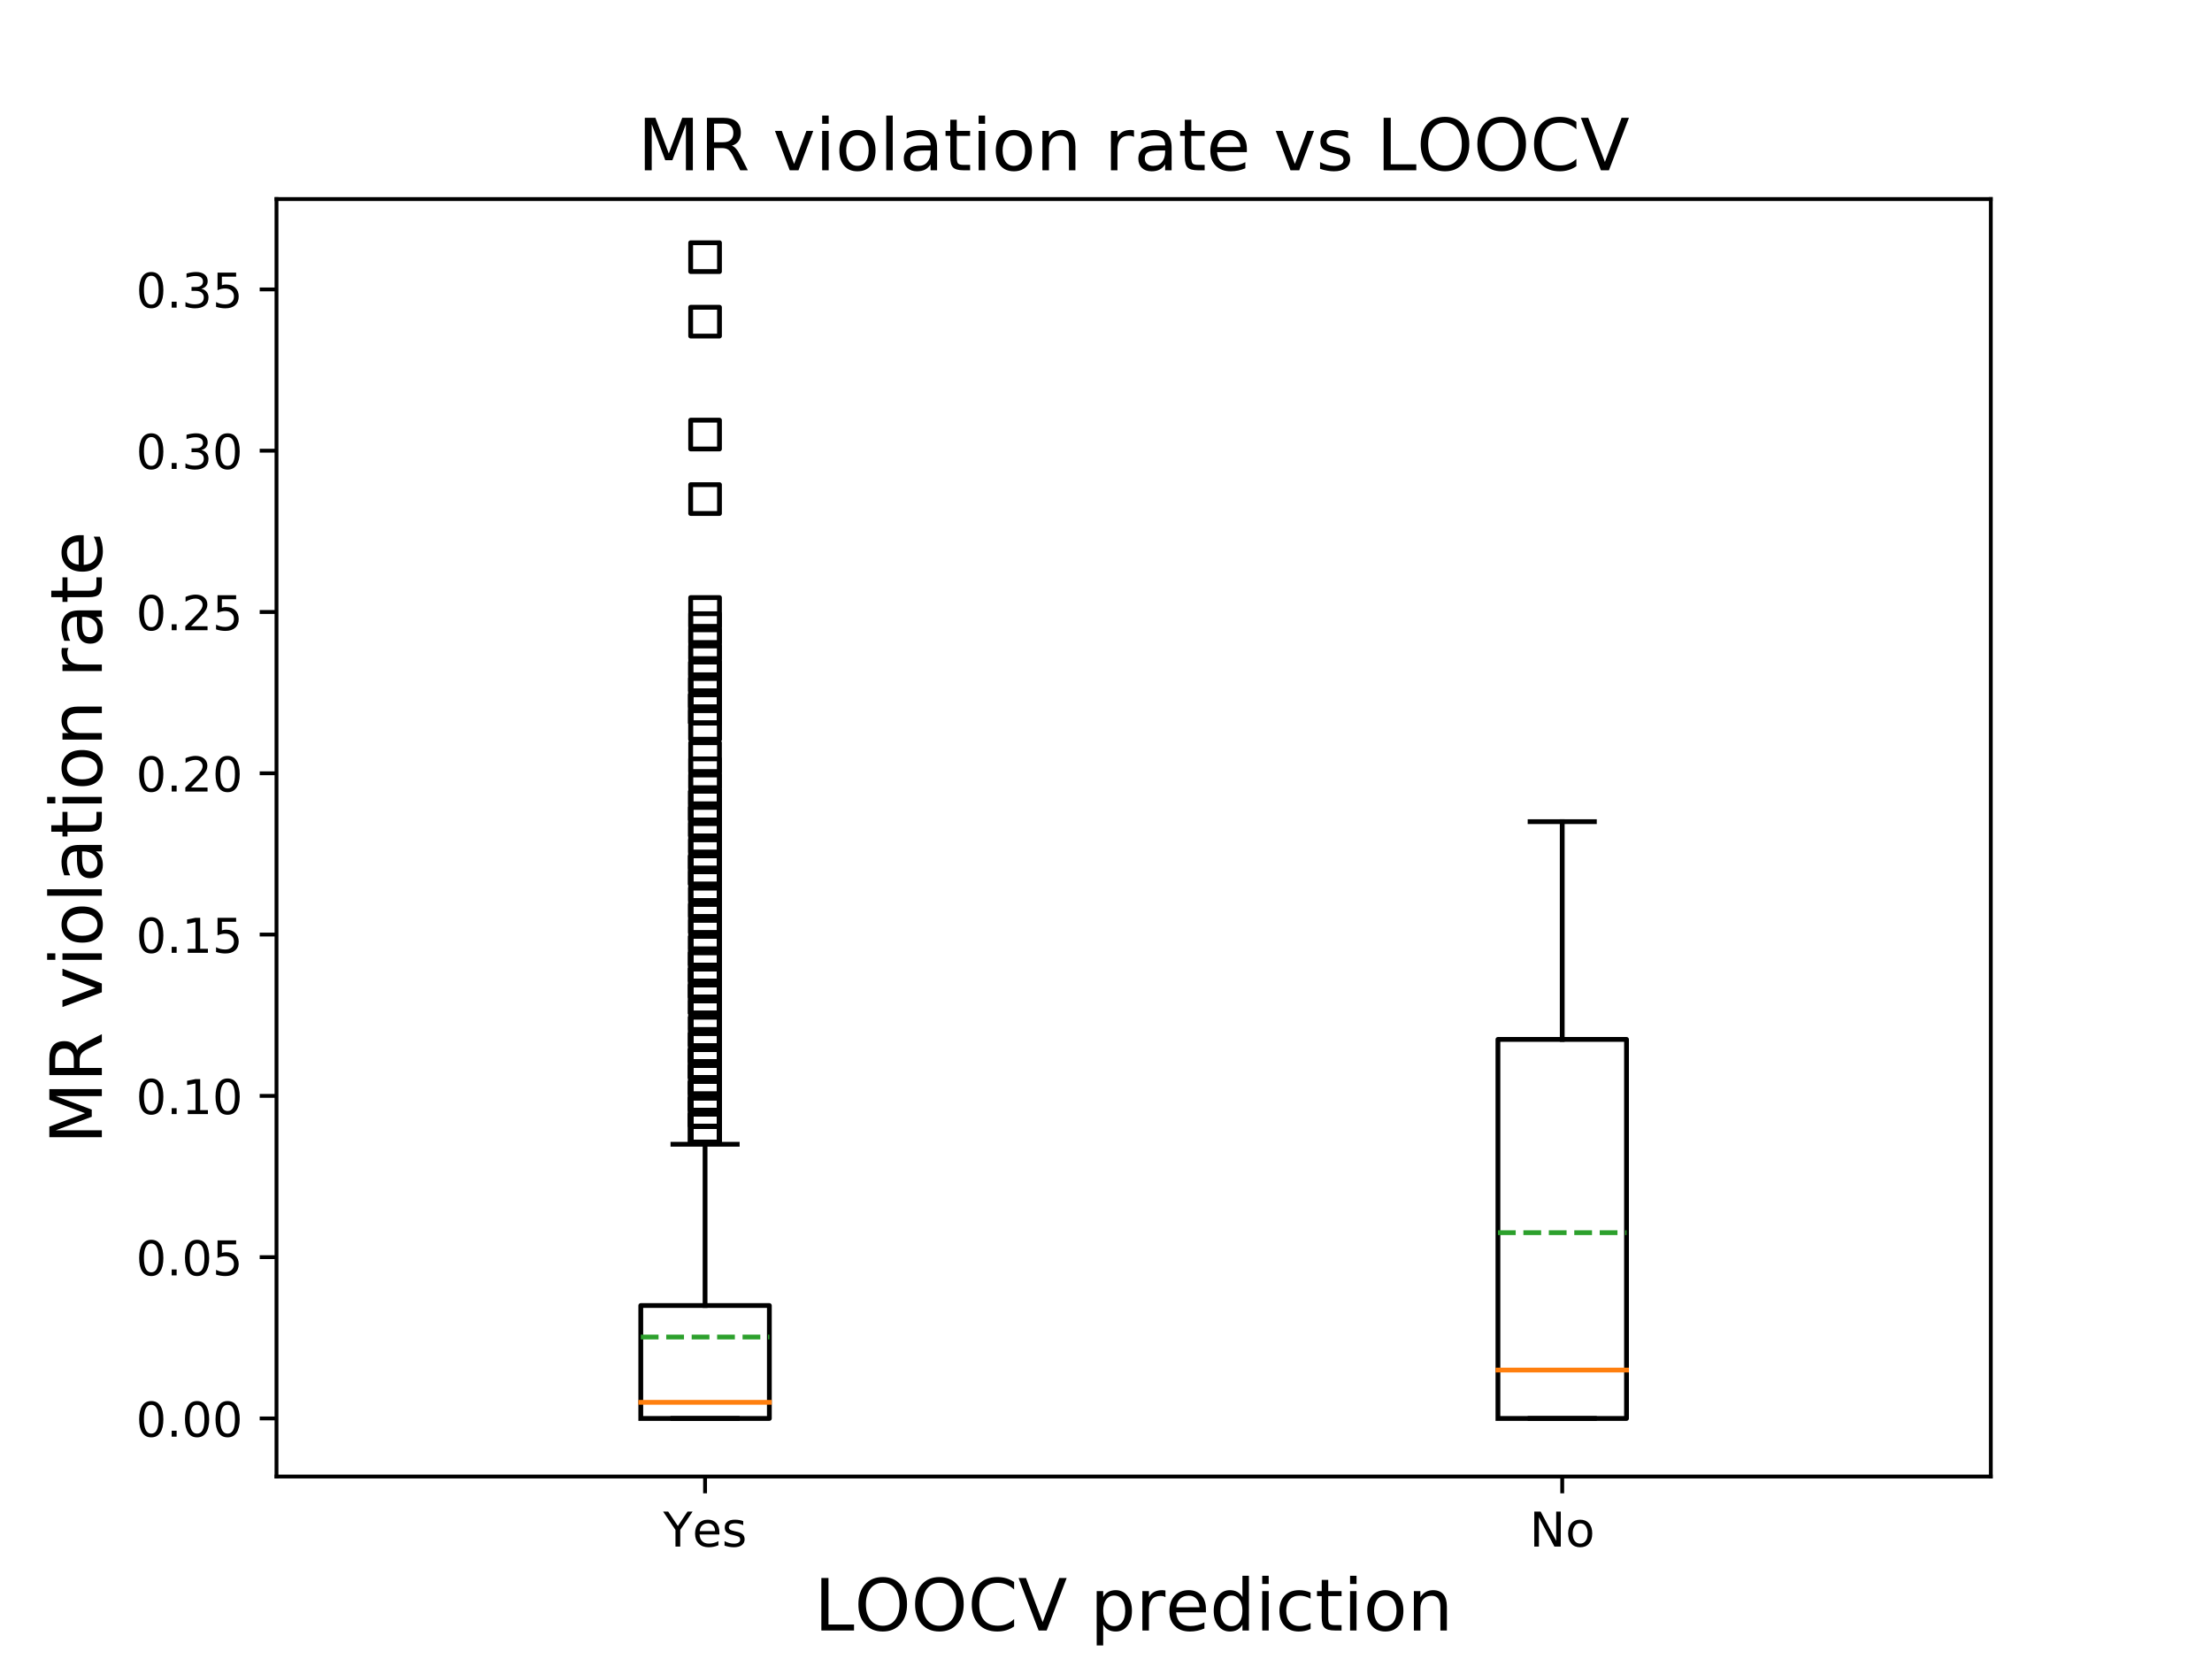 <?xml version="1.0" encoding="utf-8" standalone="no"?>
<!DOCTYPE svg PUBLIC "-//W3C//DTD SVG 1.1//EN"
  "http://www.w3.org/Graphics/SVG/1.1/DTD/svg11.dtd">
<!-- Created with matplotlib (https://matplotlib.org/) -->
<svg height="345.6pt" version="1.1" viewBox="0 0 460.8 345.6" width="460.8pt" xmlns="http://www.w3.org/2000/svg" xmlns:xlink="http://www.w3.org/1999/xlink">
 <defs>
  <style type="text/css">
*{stroke-linecap:butt;stroke-linejoin:round;}
  </style>
 </defs>
 <g id="figure_1">
  <g id="patch_1">
   <path d="M 0 345.6 
L 460.8 345.6 
L 460.8 0 
L 0 0 
z
" style="fill:#ffffff;"/>
  </g>
  <g id="axes_1">
   <g id="patch_2">
    <path d="M 57.6 307.584 
L 414.72 307.584 
L 414.72 41.472 
L 57.6 41.472 
z
" style="fill:#ffffff;"/>
   </g>
   <g id="matplotlib.axis_1">
    <g id="xtick_1">
     <g id="line2d_1">
      <defs>
       <path d="M 0 0 
L 0 3.5 
" id="mcbcce7a770" style="stroke:#000000;stroke-width:0.8;"/>
      </defs>
      <g>
       <use style="stroke:#000000;stroke-width:0.8;" x="146.88" xlink:href="#mcbcce7a770" y="307.584"/>
      </g>
     </g>
     <g id="text_1">
      <!-- Yes -->
      <defs>
       <path d="M -0.203 72.906 
L 10.406 72.906 
L 30.609 42.922 
L 50.688 72.906 
L 61.281 72.906 
L 35.5 34.719 
L 35.5 0 
L 25.594 0 
L 25.594 34.719 
z
" id="DejaVuSans-89"/>
       <path d="M 56.203 29.594 
L 56.203 25.203 
L 14.891 25.203 
Q 15.484 15.922 20.484 11.062 
Q 25.484 6.203 34.422 6.203 
Q 39.594 6.203 44.453 7.469 
Q 49.312 8.734 54.109 11.281 
L 54.109 2.781 
Q 49.266 0.734 44.188 -0.344 
Q 39.109 -1.422 33.891 -1.422 
Q 20.797 -1.422 13.156 6.188 
Q 5.516 13.812 5.516 26.812 
Q 5.516 40.234 12.766 48.109 
Q 20.016 56 32.328 56 
Q 43.359 56 49.781 48.891 
Q 56.203 41.797 56.203 29.594 
z
M 47.219 32.234 
Q 47.125 39.594 43.094 43.984 
Q 39.062 48.391 32.422 48.391 
Q 24.906 48.391 20.391 44.141 
Q 15.875 39.891 15.188 32.172 
z
" id="DejaVuSans-101"/>
       <path d="M 44.281 53.078 
L 44.281 44.578 
Q 40.484 46.531 36.375 47.5 
Q 32.281 48.484 27.875 48.484 
Q 21.188 48.484 17.844 46.438 
Q 14.5 44.391 14.5 40.281 
Q 14.5 37.156 16.891 35.375 
Q 19.281 33.594 26.516 31.984 
L 29.594 31.297 
Q 39.156 29.25 43.188 25.516 
Q 47.219 21.781 47.219 15.094 
Q 47.219 7.469 41.188 3.016 
Q 35.156 -1.422 24.609 -1.422 
Q 20.219 -1.422 15.453 -0.562 
Q 10.688 0.297 5.422 2 
L 5.422 11.281 
Q 10.406 8.688 15.234 7.391 
Q 20.062 6.109 24.812 6.109 
Q 31.156 6.109 34.562 8.281 
Q 37.984 10.453 37.984 14.406 
Q 37.984 18.062 35.516 20.016 
Q 33.062 21.969 24.703 23.781 
L 21.578 24.516 
Q 13.234 26.266 9.516 29.906 
Q 5.812 33.547 5.812 39.891 
Q 5.812 47.609 11.281 51.797 
Q 16.75 56 26.812 56 
Q 31.781 56 36.172 55.266 
Q 40.578 54.547 44.281 53.078 
z
" id="DejaVuSans-115"/>
      </defs>
      <g transform="translate(138.155 322.182)scale(0.1 -0.1)">
       <use xlink:href="#DejaVuSans-89"/>
       <use x="60.881" xlink:href="#DejaVuSans-101"/>
       <use x="122.404" xlink:href="#DejaVuSans-115"/>
      </g>
     </g>
    </g>
    <g id="xtick_2">
     <g id="line2d_2">
      <g>
       <use style="stroke:#000000;stroke-width:0.8;" x="325.44" xlink:href="#mcbcce7a770" y="307.584"/>
      </g>
     </g>
     <g id="text_2">
      <!-- No -->
      <defs>
       <path d="M 9.812 72.906 
L 23.094 72.906 
L 55.422 11.922 
L 55.422 72.906 
L 64.984 72.906 
L 64.984 0 
L 51.703 0 
L 19.391 60.984 
L 19.391 0 
L 9.812 0 
z
" id="DejaVuSans-78"/>
       <path d="M 30.609 48.391 
Q 23.391 48.391 19.188 42.75 
Q 14.984 37.109 14.984 27.297 
Q 14.984 17.484 19.156 11.844 
Q 23.344 6.203 30.609 6.203 
Q 37.797 6.203 41.984 11.859 
Q 46.188 17.531 46.188 27.297 
Q 46.188 37.016 41.984 42.703 
Q 37.797 48.391 30.609 48.391 
z
M 30.609 56 
Q 42.328 56 49.016 48.375 
Q 55.719 40.766 55.719 27.297 
Q 55.719 13.875 49.016 6.219 
Q 42.328 -1.422 30.609 -1.422 
Q 18.844 -1.422 12.172 6.219 
Q 5.516 13.875 5.516 27.297 
Q 5.516 40.766 12.172 48.375 
Q 18.844 56 30.609 56 
z
" id="DejaVuSans-111"/>
      </defs>
      <g transform="translate(318.64 322.182)scale(0.1 -0.1)">
       <use xlink:href="#DejaVuSans-78"/>
       <use x="74.805" xlink:href="#DejaVuSans-111"/>
      </g>
     </g>
    </g>
    <g id="text_3">
     <!-- LOOCV prediction -->
     <defs>
      <path d="M 9.812 72.906 
L 19.672 72.906 
L 19.672 8.297 
L 55.172 8.297 
L 55.172 0 
L 9.812 0 
z
" id="DejaVuSans-76"/>
      <path d="M 39.406 66.219 
Q 28.656 66.219 22.328 58.203 
Q 16.016 50.203 16.016 36.375 
Q 16.016 22.609 22.328 14.594 
Q 28.656 6.594 39.406 6.594 
Q 50.141 6.594 56.422 14.594 
Q 62.703 22.609 62.703 36.375 
Q 62.703 50.203 56.422 58.203 
Q 50.141 66.219 39.406 66.219 
z
M 39.406 74.219 
Q 54.734 74.219 63.906 63.938 
Q 73.094 53.656 73.094 36.375 
Q 73.094 19.141 63.906 8.859 
Q 54.734 -1.422 39.406 -1.422 
Q 24.031 -1.422 14.812 8.828 
Q 5.609 19.094 5.609 36.375 
Q 5.609 53.656 14.812 63.938 
Q 24.031 74.219 39.406 74.219 
z
" id="DejaVuSans-79"/>
      <path d="M 64.406 67.281 
L 64.406 56.891 
Q 59.422 61.531 53.781 63.812 
Q 48.141 66.109 41.797 66.109 
Q 29.297 66.109 22.656 58.469 
Q 16.016 50.828 16.016 36.375 
Q 16.016 21.969 22.656 14.328 
Q 29.297 6.688 41.797 6.688 
Q 48.141 6.688 53.781 8.984 
Q 59.422 11.281 64.406 15.922 
L 64.406 5.609 
Q 59.234 2.094 53.438 0.328 
Q 47.656 -1.422 41.219 -1.422 
Q 24.656 -1.422 15.125 8.703 
Q 5.609 18.844 5.609 36.375 
Q 5.609 53.953 15.125 64.078 
Q 24.656 74.219 41.219 74.219 
Q 47.75 74.219 53.531 72.484 
Q 59.328 70.75 64.406 67.281 
z
" id="DejaVuSans-67"/>
      <path d="M 28.609 0 
L 0.781 72.906 
L 11.078 72.906 
L 34.188 11.531 
L 57.328 72.906 
L 67.578 72.906 
L 39.797 0 
z
" id="DejaVuSans-86"/>
      <path id="DejaVuSans-32"/>
      <path d="M 18.109 8.203 
L 18.109 -20.797 
L 9.078 -20.797 
L 9.078 54.688 
L 18.109 54.688 
L 18.109 46.391 
Q 20.953 51.266 25.266 53.625 
Q 29.594 56 35.594 56 
Q 45.562 56 51.781 48.094 
Q 58.016 40.188 58.016 27.297 
Q 58.016 14.406 51.781 6.484 
Q 45.562 -1.422 35.594 -1.422 
Q 29.594 -1.422 25.266 0.953 
Q 20.953 3.328 18.109 8.203 
z
M 48.688 27.297 
Q 48.688 37.203 44.609 42.844 
Q 40.531 48.484 33.406 48.484 
Q 26.266 48.484 22.188 42.844 
Q 18.109 37.203 18.109 27.297 
Q 18.109 17.391 22.188 11.75 
Q 26.266 6.109 33.406 6.109 
Q 40.531 6.109 44.609 11.75 
Q 48.688 17.391 48.688 27.297 
z
" id="DejaVuSans-112"/>
      <path d="M 41.109 46.297 
Q 39.594 47.172 37.812 47.578 
Q 36.031 48 33.891 48 
Q 26.266 48 22.188 43.047 
Q 18.109 38.094 18.109 28.812 
L 18.109 0 
L 9.078 0 
L 9.078 54.688 
L 18.109 54.688 
L 18.109 46.188 
Q 20.953 51.172 25.484 53.578 
Q 30.031 56 36.531 56 
Q 37.453 56 38.578 55.875 
Q 39.703 55.766 41.062 55.516 
z
" id="DejaVuSans-114"/>
      <path d="M 45.406 46.391 
L 45.406 75.984 
L 54.391 75.984 
L 54.391 0 
L 45.406 0 
L 45.406 8.203 
Q 42.578 3.328 38.25 0.953 
Q 33.938 -1.422 27.875 -1.422 
Q 17.969 -1.422 11.734 6.484 
Q 5.516 14.406 5.516 27.297 
Q 5.516 40.188 11.734 48.094 
Q 17.969 56 27.875 56 
Q 33.938 56 38.25 53.625 
Q 42.578 51.266 45.406 46.391 
z
M 14.797 27.297 
Q 14.797 17.391 18.875 11.75 
Q 22.953 6.109 30.078 6.109 
Q 37.203 6.109 41.297 11.75 
Q 45.406 17.391 45.406 27.297 
Q 45.406 37.203 41.297 42.844 
Q 37.203 48.484 30.078 48.484 
Q 22.953 48.484 18.875 42.844 
Q 14.797 37.203 14.797 27.297 
z
" id="DejaVuSans-100"/>
      <path d="M 9.422 54.688 
L 18.406 54.688 
L 18.406 0 
L 9.422 0 
z
M 9.422 75.984 
L 18.406 75.984 
L 18.406 64.594 
L 9.422 64.594 
z
" id="DejaVuSans-105"/>
      <path d="M 48.781 52.594 
L 48.781 44.188 
Q 44.969 46.297 41.141 47.344 
Q 37.312 48.391 33.406 48.391 
Q 24.656 48.391 19.812 42.844 
Q 14.984 37.312 14.984 27.297 
Q 14.984 17.281 19.812 11.734 
Q 24.656 6.203 33.406 6.203 
Q 37.312 6.203 41.141 7.25 
Q 44.969 8.297 48.781 10.406 
L 48.781 2.094 
Q 45.016 0.344 40.984 -0.531 
Q 36.969 -1.422 32.422 -1.422 
Q 20.062 -1.422 12.781 6.344 
Q 5.516 14.109 5.516 27.297 
Q 5.516 40.672 12.859 48.328 
Q 20.219 56 33.016 56 
Q 37.156 56 41.109 55.141 
Q 45.062 54.297 48.781 52.594 
z
" id="DejaVuSans-99"/>
      <path d="M 18.312 70.219 
L 18.312 54.688 
L 36.812 54.688 
L 36.812 47.703 
L 18.312 47.703 
L 18.312 18.016 
Q 18.312 11.328 20.141 9.422 
Q 21.969 7.516 27.594 7.516 
L 36.812 7.516 
L 36.812 0 
L 27.594 0 
Q 17.188 0 13.234 3.875 
Q 9.281 7.766 9.281 18.016 
L 9.281 47.703 
L 2.688 47.703 
L 2.688 54.688 
L 9.281 54.688 
L 9.281 70.219 
z
" id="DejaVuSans-116"/>
      <path d="M 54.891 33.016 
L 54.891 0 
L 45.906 0 
L 45.906 32.719 
Q 45.906 40.484 42.875 44.328 
Q 39.844 48.188 33.797 48.188 
Q 26.516 48.188 22.312 43.547 
Q 18.109 38.922 18.109 30.906 
L 18.109 0 
L 9.078 0 
L 9.078 54.688 
L 18.109 54.688 
L 18.109 46.188 
Q 21.344 51.125 25.703 53.562 
Q 30.078 56 35.797 56 
Q 45.219 56 50.047 50.172 
Q 54.891 44.344 54.891 33.016 
z
" id="DejaVuSans-110"/>
     </defs>
     <g transform="translate(169.634 339.66)scale(0.15 -0.15)">
      <use xlink:href="#DejaVuSans-76"/>
      <use x="55.666" xlink:href="#DejaVuSans-79"/>
      <use x="134.377" xlink:href="#DejaVuSans-79"/>
      <use x="213.088" xlink:href="#DejaVuSans-67"/>
      <use x="282.912" xlink:href="#DejaVuSans-86"/>
      <use x="351.32" xlink:href="#DejaVuSans-32"/>
      <use x="383.107" xlink:href="#DejaVuSans-112"/>
      <use x="446.584" xlink:href="#DejaVuSans-114"/>
      <use x="487.666" xlink:href="#DejaVuSans-101"/>
      <use x="549.189" xlink:href="#DejaVuSans-100"/>
      <use x="612.666" xlink:href="#DejaVuSans-105"/>
      <use x="640.449" xlink:href="#DejaVuSans-99"/>
      <use x="695.43" xlink:href="#DejaVuSans-116"/>
      <use x="734.639" xlink:href="#DejaVuSans-105"/>
      <use x="762.422" xlink:href="#DejaVuSans-111"/>
      <use x="823.604" xlink:href="#DejaVuSans-110"/>
     </g>
    </g>
   </g>
   <g id="matplotlib.axis_2">
    <g id="ytick_1">
     <g id="line2d_3">
      <defs>
       <path d="M 0 0 
L -3.5 0 
" id="m03b8af14ea" style="stroke:#000000;stroke-width:0.8;"/>
      </defs>
      <g>
       <use style="stroke:#000000;stroke-width:0.8;" x="57.6" xlink:href="#m03b8af14ea" y="295.488"/>
      </g>
     </g>
     <g id="text_4">
      <!-- 0.00 -->
      <defs>
       <path d="M 31.781 66.406 
Q 24.172 66.406 20.328 58.906 
Q 16.5 51.422 16.5 36.375 
Q 16.5 21.391 20.328 13.891 
Q 24.172 6.391 31.781 6.391 
Q 39.453 6.391 43.281 13.891 
Q 47.125 21.391 47.125 36.375 
Q 47.125 51.422 43.281 58.906 
Q 39.453 66.406 31.781 66.406 
z
M 31.781 74.219 
Q 44.047 74.219 50.516 64.516 
Q 56.984 54.828 56.984 36.375 
Q 56.984 17.969 50.516 8.266 
Q 44.047 -1.422 31.781 -1.422 
Q 19.531 -1.422 13.062 8.266 
Q 6.594 17.969 6.594 36.375 
Q 6.594 54.828 13.062 64.516 
Q 19.531 74.219 31.781 74.219 
z
" id="DejaVuSans-48"/>
       <path d="M 10.688 12.406 
L 21 12.406 
L 21 0 
L 10.688 0 
z
" id="DejaVuSans-46"/>
      </defs>
      <g transform="translate(28.334 299.287)scale(0.1 -0.1)">
       <use xlink:href="#DejaVuSans-48"/>
       <use x="63.623" xlink:href="#DejaVuSans-46"/>
       <use x="95.41" xlink:href="#DejaVuSans-48"/>
       <use x="159.033" xlink:href="#DejaVuSans-48"/>
      </g>
     </g>
    </g>
    <g id="ytick_2">
     <g id="line2d_4">
      <g>
       <use style="stroke:#000000;stroke-width:0.8;" x="57.6" xlink:href="#m03b8af14ea" y="261.888"/>
      </g>
     </g>
     <g id="text_5">
      <!-- 0.05 -->
      <defs>
       <path d="M 10.797 72.906 
L 49.516 72.906 
L 49.516 64.594 
L 19.828 64.594 
L 19.828 46.734 
Q 21.969 47.469 24.109 47.828 
Q 26.266 48.188 28.422 48.188 
Q 40.625 48.188 47.75 41.5 
Q 54.891 34.812 54.891 23.391 
Q 54.891 11.625 47.562 5.094 
Q 40.234 -1.422 26.906 -1.422 
Q 22.312 -1.422 17.547 -0.641 
Q 12.797 0.141 7.719 1.703 
L 7.719 11.625 
Q 12.109 9.234 16.797 8.062 
Q 21.484 6.891 26.703 6.891 
Q 35.156 6.891 40.078 11.328 
Q 45.016 15.766 45.016 23.391 
Q 45.016 31 40.078 35.438 
Q 35.156 39.891 26.703 39.891 
Q 22.75 39.891 18.812 39.016 
Q 14.891 38.141 10.797 36.281 
z
" id="DejaVuSans-53"/>
      </defs>
      <g transform="translate(28.334 265.687)scale(0.1 -0.1)">
       <use xlink:href="#DejaVuSans-48"/>
       <use x="63.623" xlink:href="#DejaVuSans-46"/>
       <use x="95.41" xlink:href="#DejaVuSans-48"/>
       <use x="159.033" xlink:href="#DejaVuSans-53"/>
      </g>
     </g>
    </g>
    <g id="ytick_3">
     <g id="line2d_5">
      <g>
       <use style="stroke:#000000;stroke-width:0.8;" x="57.6" xlink:href="#m03b8af14ea" y="228.288"/>
      </g>
     </g>
     <g id="text_6">
      <!-- 0.10 -->
      <defs>
       <path d="M 12.406 8.297 
L 28.516 8.297 
L 28.516 63.922 
L 10.984 60.406 
L 10.984 69.391 
L 28.422 72.906 
L 38.281 72.906 
L 38.281 8.297 
L 54.391 8.297 
L 54.391 0 
L 12.406 0 
z
" id="DejaVuSans-49"/>
      </defs>
      <g transform="translate(28.334 232.087)scale(0.1 -0.1)">
       <use xlink:href="#DejaVuSans-48"/>
       <use x="63.623" xlink:href="#DejaVuSans-46"/>
       <use x="95.41" xlink:href="#DejaVuSans-49"/>
       <use x="159.033" xlink:href="#DejaVuSans-48"/>
      </g>
     </g>
    </g>
    <g id="ytick_4">
     <g id="line2d_6">
      <g>
       <use style="stroke:#000000;stroke-width:0.8;" x="57.6" xlink:href="#m03b8af14ea" y="194.688"/>
      </g>
     </g>
     <g id="text_7">
      <!-- 0.15 -->
      <g transform="translate(28.334 198.487)scale(0.1 -0.1)">
       <use xlink:href="#DejaVuSans-48"/>
       <use x="63.623" xlink:href="#DejaVuSans-46"/>
       <use x="95.41" xlink:href="#DejaVuSans-49"/>
       <use x="159.033" xlink:href="#DejaVuSans-53"/>
      </g>
     </g>
    </g>
    <g id="ytick_5">
     <g id="line2d_7">
      <g>
       <use style="stroke:#000000;stroke-width:0.8;" x="57.6" xlink:href="#m03b8af14ea" y="161.088"/>
      </g>
     </g>
     <g id="text_8">
      <!-- 0.20 -->
      <defs>
       <path d="M 19.188 8.297 
L 53.609 8.297 
L 53.609 0 
L 7.328 0 
L 7.328 8.297 
Q 12.938 14.109 22.625 23.891 
Q 32.328 33.688 34.812 36.531 
Q 39.547 41.844 41.422 45.531 
Q 43.312 49.219 43.312 52.781 
Q 43.312 58.594 39.234 62.25 
Q 35.156 65.922 28.609 65.922 
Q 23.969 65.922 18.812 64.312 
Q 13.672 62.703 7.812 59.422 
L 7.812 69.391 
Q 13.766 71.781 18.938 73 
Q 24.125 74.219 28.422 74.219 
Q 39.75 74.219 46.484 68.547 
Q 53.219 62.891 53.219 53.422 
Q 53.219 48.922 51.531 44.891 
Q 49.859 40.875 45.406 35.406 
Q 44.188 33.984 37.641 27.219 
Q 31.109 20.453 19.188 8.297 
z
" id="DejaVuSans-50"/>
      </defs>
      <g transform="translate(28.334 164.887)scale(0.1 -0.1)">
       <use xlink:href="#DejaVuSans-48"/>
       <use x="63.623" xlink:href="#DejaVuSans-46"/>
       <use x="95.41" xlink:href="#DejaVuSans-50"/>
       <use x="159.033" xlink:href="#DejaVuSans-48"/>
      </g>
     </g>
    </g>
    <g id="ytick_6">
     <g id="line2d_8">
      <g>
       <use style="stroke:#000000;stroke-width:0.8;" x="57.6" xlink:href="#m03b8af14ea" y="127.488"/>
      </g>
     </g>
     <g id="text_9">
      <!-- 0.25 -->
      <g transform="translate(28.334 131.287)scale(0.1 -0.1)">
       <use xlink:href="#DejaVuSans-48"/>
       <use x="63.623" xlink:href="#DejaVuSans-46"/>
       <use x="95.41" xlink:href="#DejaVuSans-50"/>
       <use x="159.033" xlink:href="#DejaVuSans-53"/>
      </g>
     </g>
    </g>
    <g id="ytick_7">
     <g id="line2d_9">
      <g>
       <use style="stroke:#000000;stroke-width:0.8;" x="57.6" xlink:href="#m03b8af14ea" y="93.888"/>
      </g>
     </g>
     <g id="text_10">
      <!-- 0.30 -->
      <defs>
       <path d="M 40.578 39.312 
Q 47.656 37.797 51.625 33 
Q 55.609 28.219 55.609 21.188 
Q 55.609 10.406 48.188 4.484 
Q 40.766 -1.422 27.094 -1.422 
Q 22.516 -1.422 17.656 -0.516 
Q 12.797 0.391 7.625 2.203 
L 7.625 11.719 
Q 11.719 9.328 16.594 8.109 
Q 21.484 6.891 26.812 6.891 
Q 36.078 6.891 40.938 10.547 
Q 45.797 14.203 45.797 21.188 
Q 45.797 27.641 41.281 31.266 
Q 36.766 34.906 28.719 34.906 
L 20.219 34.906 
L 20.219 43.016 
L 29.109 43.016 
Q 36.375 43.016 40.234 45.922 
Q 44.094 48.828 44.094 54.297 
Q 44.094 59.906 40.109 62.906 
Q 36.141 65.922 28.719 65.922 
Q 24.656 65.922 20.016 65.031 
Q 15.375 64.156 9.812 62.312 
L 9.812 71.094 
Q 15.438 72.656 20.344 73.438 
Q 25.25 74.219 29.594 74.219 
Q 40.828 74.219 47.359 69.109 
Q 53.906 64.016 53.906 55.328 
Q 53.906 49.266 50.438 45.094 
Q 46.969 40.922 40.578 39.312 
z
" id="DejaVuSans-51"/>
      </defs>
      <g transform="translate(28.334 97.687)scale(0.1 -0.1)">
       <use xlink:href="#DejaVuSans-48"/>
       <use x="63.623" xlink:href="#DejaVuSans-46"/>
       <use x="95.41" xlink:href="#DejaVuSans-51"/>
       <use x="159.033" xlink:href="#DejaVuSans-48"/>
      </g>
     </g>
    </g>
    <g id="ytick_8">
     <g id="line2d_10">
      <g>
       <use style="stroke:#000000;stroke-width:0.8;" x="57.6" xlink:href="#m03b8af14ea" y="60.288"/>
      </g>
     </g>
     <g id="text_11">
      <!-- 0.35 -->
      <g transform="translate(28.334 64.087)scale(0.1 -0.1)">
       <use xlink:href="#DejaVuSans-48"/>
       <use x="63.623" xlink:href="#DejaVuSans-46"/>
       <use x="95.41" xlink:href="#DejaVuSans-51"/>
       <use x="159.033" xlink:href="#DejaVuSans-53"/>
      </g>
     </g>
    </g>
    <g id="text_12">
     <!-- MR violation rate -->
     <defs>
      <path d="M 9.812 72.906 
L 24.516 72.906 
L 43.109 23.297 
L 61.812 72.906 
L 76.516 72.906 
L 76.516 0 
L 66.891 0 
L 66.891 64.016 
L 48.094 14.016 
L 38.188 14.016 
L 19.391 64.016 
L 19.391 0 
L 9.812 0 
z
" id="DejaVuSans-77"/>
      <path d="M 44.391 34.188 
Q 47.562 33.109 50.562 29.594 
Q 53.562 26.078 56.594 19.922 
L 66.609 0 
L 56 0 
L 46.688 18.703 
Q 43.062 26.031 39.672 28.422 
Q 36.281 30.812 30.422 30.812 
L 19.672 30.812 
L 19.672 0 
L 9.812 0 
L 9.812 72.906 
L 32.078 72.906 
Q 44.578 72.906 50.734 67.672 
Q 56.891 62.453 56.891 51.906 
Q 56.891 45.016 53.688 40.469 
Q 50.484 35.938 44.391 34.188 
z
M 19.672 64.797 
L 19.672 38.922 
L 32.078 38.922 
Q 39.203 38.922 42.844 42.219 
Q 46.484 45.516 46.484 51.906 
Q 46.484 58.297 42.844 61.547 
Q 39.203 64.797 32.078 64.797 
z
" id="DejaVuSans-82"/>
      <path d="M 2.984 54.688 
L 12.5 54.688 
L 29.594 8.797 
L 46.688 54.688 
L 56.203 54.688 
L 35.688 0 
L 23.484 0 
z
" id="DejaVuSans-118"/>
      <path d="M 9.422 75.984 
L 18.406 75.984 
L 18.406 0 
L 9.422 0 
z
" id="DejaVuSans-108"/>
      <path d="M 34.281 27.484 
Q 23.391 27.484 19.188 25 
Q 14.984 22.516 14.984 16.5 
Q 14.984 11.719 18.141 8.906 
Q 21.297 6.109 26.703 6.109 
Q 34.188 6.109 38.703 11.406 
Q 43.219 16.703 43.219 25.484 
L 43.219 27.484 
z
M 52.203 31.203 
L 52.203 0 
L 43.219 0 
L 43.219 8.297 
Q 40.141 3.328 35.547 0.953 
Q 30.953 -1.422 24.312 -1.422 
Q 15.922 -1.422 10.953 3.297 
Q 6 8.016 6 15.922 
Q 6 25.141 12.172 29.828 
Q 18.359 34.516 30.609 34.516 
L 43.219 34.516 
L 43.219 35.406 
Q 43.219 41.609 39.141 45 
Q 35.062 48.391 27.688 48.391 
Q 23 48.391 18.547 47.266 
Q 14.109 46.141 10.016 43.891 
L 10.016 52.203 
Q 14.938 54.109 19.578 55.047 
Q 24.219 56 28.609 56 
Q 40.484 56 46.344 49.844 
Q 52.203 43.703 52.203 31.203 
z
" id="DejaVuSans-97"/>
     </defs>
     <g transform="translate(21.215 238.369)rotate(-90)scale(0.15 -0.15)">
      <use xlink:href="#DejaVuSans-77"/>
      <use x="86.279" xlink:href="#DejaVuSans-82"/>
      <use x="155.762" xlink:href="#DejaVuSans-32"/>
      <use x="187.549" xlink:href="#DejaVuSans-118"/>
      <use x="246.729" xlink:href="#DejaVuSans-105"/>
      <use x="274.512" xlink:href="#DejaVuSans-111"/>
      <use x="335.693" xlink:href="#DejaVuSans-108"/>
      <use x="363.477" xlink:href="#DejaVuSans-97"/>
      <use x="424.756" xlink:href="#DejaVuSans-116"/>
      <use x="463.965" xlink:href="#DejaVuSans-105"/>
      <use x="491.748" xlink:href="#DejaVuSans-111"/>
      <use x="552.93" xlink:href="#DejaVuSans-110"/>
      <use x="616.309" xlink:href="#DejaVuSans-32"/>
      <use x="648.096" xlink:href="#DejaVuSans-114"/>
      <use x="689.209" xlink:href="#DejaVuSans-97"/>
      <use x="750.488" xlink:href="#DejaVuSans-116"/>
      <use x="789.697" xlink:href="#DejaVuSans-101"/>
     </g>
    </g>
   </g>
   <g id="line2d_11">
    <path clip-path="url(#p6f0a3d6b8d)" d="M 133.488 295.488 
L 160.272 295.488 
L 160.272 271.968 
L 133.488 271.968 
L 133.488 295.488 
" style="fill:none;stroke:#000000;stroke-linecap:square;"/>
   </g>
   <g id="line2d_12">
    <path clip-path="url(#p6f0a3d6b8d)" d="M 146.88 295.488 
L 146.88 295.488 
" style="fill:none;stroke:#000000;stroke-linecap:square;"/>
   </g>
   <g id="line2d_13">
    <path clip-path="url(#p6f0a3d6b8d)" d="M 146.88 271.968 
L 146.88 238.368 
" style="fill:none;stroke:#000000;stroke-linecap:square;"/>
   </g>
   <g id="line2d_14">
    <path clip-path="url(#p6f0a3d6b8d)" d="M 140.184 295.488 
L 153.576 295.488 
" style="fill:none;stroke:#000000;stroke-linecap:square;"/>
   </g>
   <g id="line2d_15">
    <path clip-path="url(#p6f0a3d6b8d)" d="M 140.184 238.368 
L 153.576 238.368 
" style="fill:none;stroke:#000000;stroke-linecap:square;"/>
   </g>
   <g id="line2d_16">
    <defs>
     <path d="M -3 3 
L 3 3 
L 3 -3 
L -3 -3 
z
" id="m1235707e87" style="stroke:#000000;stroke-linejoin:miter;"/>
    </defs>
    <g clip-path="url(#p6f0a3d6b8d)">
     <use style="fill-opacity:0;stroke:#000000;stroke-linejoin:miter;" x="146.88" xlink:href="#m1235707e87" y="181.248"/>
     <use style="fill-opacity:0;stroke:#000000;stroke-linejoin:miter;" x="146.88" xlink:href="#m1235707e87" y="194.688"/>
     <use style="fill-opacity:0;stroke:#000000;stroke-linejoin:miter;" x="146.88" xlink:href="#m1235707e87" y="171.168"/>
     <use style="fill-opacity:0;stroke:#000000;stroke-linejoin:miter;" x="146.88" xlink:href="#m1235707e87" y="204.768"/>
     <use style="fill-opacity:0;stroke:#000000;stroke-linejoin:miter;" x="146.88" xlink:href="#m1235707e87" y="151.008"/>
     <use style="fill-opacity:0;stroke:#000000;stroke-linejoin:miter;" x="146.88" xlink:href="#m1235707e87" y="181.248"/>
     <use style="fill-opacity:0;stroke:#000000;stroke-linejoin:miter;" x="146.88" xlink:href="#m1235707e87" y="171.168"/>
     <use style="fill-opacity:0;stroke:#000000;stroke-linejoin:miter;" x="146.88" xlink:href="#m1235707e87" y="167.808"/>
     <use style="fill-opacity:0;stroke:#000000;stroke-linejoin:miter;" x="146.88" xlink:href="#m1235707e87" y="164.448"/>
     <use style="fill-opacity:0;stroke:#000000;stroke-linejoin:miter;" x="146.88" xlink:href="#m1235707e87" y="211.488"/>
     <use style="fill-opacity:0;stroke:#000000;stroke-linejoin:miter;" x="146.88" xlink:href="#m1235707e87" y="191.328"/>
     <use style="fill-opacity:0;stroke:#000000;stroke-linejoin:miter;" x="146.88" xlink:href="#m1235707e87" y="167.808"/>
     <use style="fill-opacity:0;stroke:#000000;stroke-linejoin:miter;" x="146.88" xlink:href="#m1235707e87" y="144.288"/>
     <use style="fill-opacity:0;stroke:#000000;stroke-linejoin:miter;" x="146.88" xlink:href="#m1235707e87" y="204.768"/>
     <use style="fill-opacity:0;stroke:#000000;stroke-linejoin:miter;" x="146.88" xlink:href="#m1235707e87" y="177.888"/>
     <use style="fill-opacity:0;stroke:#000000;stroke-linejoin:miter;" x="146.88" xlink:href="#m1235707e87" y="171.168"/>
     <use style="fill-opacity:0;stroke:#000000;stroke-linejoin:miter;" x="146.88" xlink:href="#m1235707e87" y="187.968"/>
     <use style="fill-opacity:0;stroke:#000000;stroke-linejoin:miter;" x="146.88" xlink:href="#m1235707e87" y="140.928"/>
     <use style="fill-opacity:0;stroke:#000000;stroke-linejoin:miter;" x="146.88" xlink:href="#m1235707e87" y="235.008"/>
     <use style="fill-opacity:0;stroke:#000000;stroke-linejoin:miter;" x="146.88" xlink:href="#m1235707e87" y="167.808"/>
     <use style="fill-opacity:0;stroke:#000000;stroke-linejoin:miter;" x="146.88" xlink:href="#m1235707e87" y="171.168"/>
     <use style="fill-opacity:0;stroke:#000000;stroke-linejoin:miter;" x="146.88" xlink:href="#m1235707e87" y="181.248"/>
     <use style="fill-opacity:0;stroke:#000000;stroke-linejoin:miter;" x="146.88" xlink:href="#m1235707e87" y="184.608"/>
     <use style="fill-opacity:0;stroke:#000000;stroke-linejoin:miter;" x="146.88" xlink:href="#m1235707e87" y="198.048"/>
     <use style="fill-opacity:0;stroke:#000000;stroke-linejoin:miter;" x="146.88" xlink:href="#m1235707e87" y="174.528"/>
     <use style="fill-opacity:0;stroke:#000000;stroke-linejoin:miter;" x="146.88" xlink:href="#m1235707e87" y="147.648"/>
     <use style="fill-opacity:0;stroke:#000000;stroke-linejoin:miter;" x="146.88" xlink:href="#m1235707e87" y="181.248"/>
     <use style="fill-opacity:0;stroke:#000000;stroke-linejoin:miter;" x="146.88" xlink:href="#m1235707e87" y="147.648"/>
     <use style="fill-opacity:0;stroke:#000000;stroke-linejoin:miter;" x="146.88" xlink:href="#m1235707e87" y="184.608"/>
     <use style="fill-opacity:0;stroke:#000000;stroke-linejoin:miter;" x="146.88" xlink:href="#m1235707e87" y="208.128"/>
     <use style="fill-opacity:0;stroke:#000000;stroke-linejoin:miter;" x="146.88" xlink:href="#m1235707e87" y="144.288"/>
     <use style="fill-opacity:0;stroke:#000000;stroke-linejoin:miter;" x="146.88" xlink:href="#m1235707e87" y="157.728"/>
     <use style="fill-opacity:0;stroke:#000000;stroke-linejoin:miter;" x="146.88" xlink:href="#m1235707e87" y="147.648"/>
     <use style="fill-opacity:0;stroke:#000000;stroke-linejoin:miter;" x="146.88" xlink:href="#m1235707e87" y="67.008"/>
     <use style="fill-opacity:0;stroke:#000000;stroke-linejoin:miter;" x="146.88" xlink:href="#m1235707e87" y="177.888"/>
     <use style="fill-opacity:0;stroke:#000000;stroke-linejoin:miter;" x="146.88" xlink:href="#m1235707e87" y="198.048"/>
     <use style="fill-opacity:0;stroke:#000000;stroke-linejoin:miter;" x="146.88" xlink:href="#m1235707e87" y="198.048"/>
     <use style="fill-opacity:0;stroke:#000000;stroke-linejoin:miter;" x="146.88" xlink:href="#m1235707e87" y="134.208"/>
     <use style="fill-opacity:0;stroke:#000000;stroke-linejoin:miter;" x="146.88" xlink:href="#m1235707e87" y="191.328"/>
     <use style="fill-opacity:0;stroke:#000000;stroke-linejoin:miter;" x="146.88" xlink:href="#m1235707e87" y="140.928"/>
     <use style="fill-opacity:0;stroke:#000000;stroke-linejoin:miter;" x="146.88" xlink:href="#m1235707e87" y="201.408"/>
     <use style="fill-opacity:0;stroke:#000000;stroke-linejoin:miter;" x="146.88" xlink:href="#m1235707e87" y="228.288"/>
     <use style="fill-opacity:0;stroke:#000000;stroke-linejoin:miter;" x="146.88" xlink:href="#m1235707e87" y="147.648"/>
     <use style="fill-opacity:0;stroke:#000000;stroke-linejoin:miter;" x="146.88" xlink:href="#m1235707e87" y="218.208"/>
     <use style="fill-opacity:0;stroke:#000000;stroke-linejoin:miter;" x="146.88" xlink:href="#m1235707e87" y="235.008"/>
     <use style="fill-opacity:0;stroke:#000000;stroke-linejoin:miter;" x="146.88" xlink:href="#m1235707e87" y="221.568"/>
     <use style="fill-opacity:0;stroke:#000000;stroke-linejoin:miter;" x="146.88" xlink:href="#m1235707e87" y="187.968"/>
     <use style="fill-opacity:0;stroke:#000000;stroke-linejoin:miter;" x="146.88" xlink:href="#m1235707e87" y="235.008"/>
     <use style="fill-opacity:0;stroke:#000000;stroke-linejoin:miter;" x="146.88" xlink:href="#m1235707e87" y="218.208"/>
     <use style="fill-opacity:0;stroke:#000000;stroke-linejoin:miter;" x="146.88" xlink:href="#m1235707e87" y="221.568"/>
     <use style="fill-opacity:0;stroke:#000000;stroke-linejoin:miter;" x="146.88" xlink:href="#m1235707e87" y="167.808"/>
     <use style="fill-opacity:0;stroke:#000000;stroke-linejoin:miter;" x="146.88" xlink:href="#m1235707e87" y="174.528"/>
     <use style="fill-opacity:0;stroke:#000000;stroke-linejoin:miter;" x="146.88" xlink:href="#m1235707e87" y="151.008"/>
     <use style="fill-opacity:0;stroke:#000000;stroke-linejoin:miter;" x="146.88" xlink:href="#m1235707e87" y="177.888"/>
     <use style="fill-opacity:0;stroke:#000000;stroke-linejoin:miter;" x="146.88" xlink:href="#m1235707e87" y="218.208"/>
     <use style="fill-opacity:0;stroke:#000000;stroke-linejoin:miter;" x="146.88" xlink:href="#m1235707e87" y="198.048"/>
     <use style="fill-opacity:0;stroke:#000000;stroke-linejoin:miter;" x="146.88" xlink:href="#m1235707e87" y="140.928"/>
     <use style="fill-opacity:0;stroke:#000000;stroke-linejoin:miter;" x="146.88" xlink:href="#m1235707e87" y="235.008"/>
     <use style="fill-opacity:0;stroke:#000000;stroke-linejoin:miter;" x="146.88" xlink:href="#m1235707e87" y="228.288"/>
     <use style="fill-opacity:0;stroke:#000000;stroke-linejoin:miter;" x="146.88" xlink:href="#m1235707e87" y="204.768"/>
     <use style="fill-opacity:0;stroke:#000000;stroke-linejoin:miter;" x="146.88" xlink:href="#m1235707e87" y="235.008"/>
     <use style="fill-opacity:0;stroke:#000000;stroke-linejoin:miter;" x="146.88" xlink:href="#m1235707e87" y="181.248"/>
     <use style="fill-opacity:0;stroke:#000000;stroke-linejoin:miter;" x="146.88" xlink:href="#m1235707e87" y="224.928"/>
     <use style="fill-opacity:0;stroke:#000000;stroke-linejoin:miter;" x="146.88" xlink:href="#m1235707e87" y="208.128"/>
     <use style="fill-opacity:0;stroke:#000000;stroke-linejoin:miter;" x="146.88" xlink:href="#m1235707e87" y="191.328"/>
     <use style="fill-opacity:0;stroke:#000000;stroke-linejoin:miter;" x="146.88" xlink:href="#m1235707e87" y="228.288"/>
     <use style="fill-opacity:0;stroke:#000000;stroke-linejoin:miter;" x="146.88" xlink:href="#m1235707e87" y="187.968"/>
     <use style="fill-opacity:0;stroke:#000000;stroke-linejoin:miter;" x="146.88" xlink:href="#m1235707e87" y="231.648"/>
     <use style="fill-opacity:0;stroke:#000000;stroke-linejoin:miter;" x="146.88" xlink:href="#m1235707e87" y="198.048"/>
     <use style="fill-opacity:0;stroke:#000000;stroke-linejoin:miter;" x="146.88" xlink:href="#m1235707e87" y="214.848"/>
     <use style="fill-opacity:0;stroke:#000000;stroke-linejoin:miter;" x="146.88" xlink:href="#m1235707e87" y="221.568"/>
     <use style="fill-opacity:0;stroke:#000000;stroke-linejoin:miter;" x="146.88" xlink:href="#m1235707e87" y="208.128"/>
     <use style="fill-opacity:0;stroke:#000000;stroke-linejoin:miter;" x="146.88" xlink:href="#m1235707e87" y="161.088"/>
     <use style="fill-opacity:0;stroke:#000000;stroke-linejoin:miter;" x="146.88" xlink:href="#m1235707e87" y="181.248"/>
     <use style="fill-opacity:0;stroke:#000000;stroke-linejoin:miter;" x="146.88" xlink:href="#m1235707e87" y="127.488"/>
     <use style="fill-opacity:0;stroke:#000000;stroke-linejoin:miter;" x="146.88" xlink:href="#m1235707e87" y="208.128"/>
     <use style="fill-opacity:0;stroke:#000000;stroke-linejoin:miter;" x="146.88" xlink:href="#m1235707e87" y="204.768"/>
     <use style="fill-opacity:0;stroke:#000000;stroke-linejoin:miter;" x="146.88" xlink:href="#m1235707e87" y="204.768"/>
     <use style="fill-opacity:0;stroke:#000000;stroke-linejoin:miter;" x="146.88" xlink:href="#m1235707e87" y="144.288"/>
     <use style="fill-opacity:0;stroke:#000000;stroke-linejoin:miter;" x="146.88" xlink:href="#m1235707e87" y="147.648"/>
     <use style="fill-opacity:0;stroke:#000000;stroke-linejoin:miter;" x="146.88" xlink:href="#m1235707e87" y="130.848"/>
     <use style="fill-opacity:0;stroke:#000000;stroke-linejoin:miter;" x="146.88" xlink:href="#m1235707e87" y="90.528"/>
     <use style="fill-opacity:0;stroke:#000000;stroke-linejoin:miter;" x="146.88" xlink:href="#m1235707e87" y="137.568"/>
     <use style="fill-opacity:0;stroke:#000000;stroke-linejoin:miter;" x="146.88" xlink:href="#m1235707e87" y="53.568"/>
     <use style="fill-opacity:0;stroke:#000000;stroke-linejoin:miter;" x="146.88" xlink:href="#m1235707e87" y="235.008"/>
     <use style="fill-opacity:0;stroke:#000000;stroke-linejoin:miter;" x="146.88" xlink:href="#m1235707e87" y="147.648"/>
     <use style="fill-opacity:0;stroke:#000000;stroke-linejoin:miter;" x="146.88" xlink:href="#m1235707e87" y="103.968"/>
     <use style="fill-opacity:0;stroke:#000000;stroke-linejoin:miter;" x="146.88" xlink:href="#m1235707e87" y="231.648"/>
     <use style="fill-opacity:0;stroke:#000000;stroke-linejoin:miter;" x="146.88" xlink:href="#m1235707e87" y="231.648"/>
     <use style="fill-opacity:0;stroke:#000000;stroke-linejoin:miter;" x="146.88" xlink:href="#m1235707e87" y="224.928"/>
     <use style="fill-opacity:0;stroke:#000000;stroke-linejoin:miter;" x="146.88" xlink:href="#m1235707e87" y="201.408"/>
     <use style="fill-opacity:0;stroke:#000000;stroke-linejoin:miter;" x="146.88" xlink:href="#m1235707e87" y="201.408"/>
     <use style="fill-opacity:0;stroke:#000000;stroke-linejoin:miter;" x="146.88" xlink:href="#m1235707e87" y="181.248"/>
     <use style="fill-opacity:0;stroke:#000000;stroke-linejoin:miter;" x="146.88" xlink:href="#m1235707e87" y="224.928"/>
     <use style="fill-opacity:0;stroke:#000000;stroke-linejoin:miter;" x="146.88" xlink:href="#m1235707e87" y="201.408"/>
     <use style="fill-opacity:0;stroke:#000000;stroke-linejoin:miter;" x="146.88" xlink:href="#m1235707e87" y="214.848"/>
     <use style="fill-opacity:0;stroke:#000000;stroke-linejoin:miter;" x="146.88" xlink:href="#m1235707e87" y="191.328"/>
     <use style="fill-opacity:0;stroke:#000000;stroke-linejoin:miter;" x="146.88" xlink:href="#m1235707e87" y="231.648"/>
     <use style="fill-opacity:0;stroke:#000000;stroke-linejoin:miter;" x="146.88" xlink:href="#m1235707e87" y="221.568"/>
     <use style="fill-opacity:0;stroke:#000000;stroke-linejoin:miter;" x="146.88" xlink:href="#m1235707e87" y="208.128"/>
     <use style="fill-opacity:0;stroke:#000000;stroke-linejoin:miter;" x="146.88" xlink:href="#m1235707e87" y="208.128"/>
     <use style="fill-opacity:0;stroke:#000000;stroke-linejoin:miter;" x="146.88" xlink:href="#m1235707e87" y="228.288"/>
     <use style="fill-opacity:0;stroke:#000000;stroke-linejoin:miter;" x="146.88" xlink:href="#m1235707e87" y="218.208"/>
     <use style="fill-opacity:0;stroke:#000000;stroke-linejoin:miter;" x="146.88" xlink:href="#m1235707e87" y="224.928"/>
     <use style="fill-opacity:0;stroke:#000000;stroke-linejoin:miter;" x="146.88" xlink:href="#m1235707e87" y="204.768"/>
     <use style="fill-opacity:0;stroke:#000000;stroke-linejoin:miter;" x="146.88" xlink:href="#m1235707e87" y="214.848"/>
     <use style="fill-opacity:0;stroke:#000000;stroke-linejoin:miter;" x="146.88" xlink:href="#m1235707e87" y="224.928"/>
     <use style="fill-opacity:0;stroke:#000000;stroke-linejoin:miter;" x="146.88" xlink:href="#m1235707e87" y="167.808"/>
     <use style="fill-opacity:0;stroke:#000000;stroke-linejoin:miter;" x="146.88" xlink:href="#m1235707e87" y="208.128"/>
     <use style="fill-opacity:0;stroke:#000000;stroke-linejoin:miter;" x="146.88" xlink:href="#m1235707e87" y="231.648"/>
     <use style="fill-opacity:0;stroke:#000000;stroke-linejoin:miter;" x="146.88" xlink:href="#m1235707e87" y="235.008"/>
     <use style="fill-opacity:0;stroke:#000000;stroke-linejoin:miter;" x="146.88" xlink:href="#m1235707e87" y="181.248"/>
     <use style="fill-opacity:0;stroke:#000000;stroke-linejoin:miter;" x="146.88" xlink:href="#m1235707e87" y="228.288"/>
     <use style="fill-opacity:0;stroke:#000000;stroke-linejoin:miter;" x="146.88" xlink:href="#m1235707e87" y="208.128"/>
     <use style="fill-opacity:0;stroke:#000000;stroke-linejoin:miter;" x="146.88" xlink:href="#m1235707e87" y="228.288"/>
     <use style="fill-opacity:0;stroke:#000000;stroke-linejoin:miter;" x="146.88" xlink:href="#m1235707e87" y="231.648"/>
     <use style="fill-opacity:0;stroke:#000000;stroke-linejoin:miter;" x="146.88" xlink:href="#m1235707e87" y="235.008"/>
     <use style="fill-opacity:0;stroke:#000000;stroke-linejoin:miter;" x="146.88" xlink:href="#m1235707e87" y="228.288"/>
     <use style="fill-opacity:0;stroke:#000000;stroke-linejoin:miter;" x="146.88" xlink:href="#m1235707e87" y="214.848"/>
     <use style="fill-opacity:0;stroke:#000000;stroke-linejoin:miter;" x="146.88" xlink:href="#m1235707e87" y="231.648"/>
     <use style="fill-opacity:0;stroke:#000000;stroke-linejoin:miter;" x="146.88" xlink:href="#m1235707e87" y="235.008"/>
     <use style="fill-opacity:0;stroke:#000000;stroke-linejoin:miter;" x="146.88" xlink:href="#m1235707e87" y="221.568"/>
     <use style="fill-opacity:0;stroke:#000000;stroke-linejoin:miter;" x="146.88" xlink:href="#m1235707e87" y="235.008"/>
     <use style="fill-opacity:0;stroke:#000000;stroke-linejoin:miter;" x="146.88" xlink:href="#m1235707e87" y="214.848"/>
     <use style="fill-opacity:0;stroke:#000000;stroke-linejoin:miter;" x="146.88" xlink:href="#m1235707e87" y="231.648"/>
     <use style="fill-opacity:0;stroke:#000000;stroke-linejoin:miter;" x="146.88" xlink:href="#m1235707e87" y="221.568"/>
     <use style="fill-opacity:0;stroke:#000000;stroke-linejoin:miter;" x="146.88" xlink:href="#m1235707e87" y="214.848"/>
     <use style="fill-opacity:0;stroke:#000000;stroke-linejoin:miter;" x="146.88" xlink:href="#m1235707e87" y="221.568"/>
     <use style="fill-opacity:0;stroke:#000000;stroke-linejoin:miter;" x="146.88" xlink:href="#m1235707e87" y="204.768"/>
     <use style="fill-opacity:0;stroke:#000000;stroke-linejoin:miter;" x="146.88" xlink:href="#m1235707e87" y="235.008"/>
     <use style="fill-opacity:0;stroke:#000000;stroke-linejoin:miter;" x="146.88" xlink:href="#m1235707e87" y="221.568"/>
     <use style="fill-opacity:0;stroke:#000000;stroke-linejoin:miter;" x="146.88" xlink:href="#m1235707e87" y="198.048"/>
     <use style="fill-opacity:0;stroke:#000000;stroke-linejoin:miter;" x="146.88" xlink:href="#m1235707e87" y="218.208"/>
     <use style="fill-opacity:0;stroke:#000000;stroke-linejoin:miter;" x="146.88" xlink:href="#m1235707e87" y="224.928"/>
     <use style="fill-opacity:0;stroke:#000000;stroke-linejoin:miter;" x="146.88" xlink:href="#m1235707e87" y="221.568"/>
     <use style="fill-opacity:0;stroke:#000000;stroke-linejoin:miter;" x="146.88" xlink:href="#m1235707e87" y="218.208"/>
     <use style="fill-opacity:0;stroke:#000000;stroke-linejoin:miter;" x="146.88" xlink:href="#m1235707e87" y="231.648"/>
     <use style="fill-opacity:0;stroke:#000000;stroke-linejoin:miter;" x="146.88" xlink:href="#m1235707e87" y="228.288"/>
     <use style="fill-opacity:0;stroke:#000000;stroke-linejoin:miter;" x="146.88" xlink:href="#m1235707e87" y="228.288"/>
     <use style="fill-opacity:0;stroke:#000000;stroke-linejoin:miter;" x="146.88" xlink:href="#m1235707e87" y="224.928"/>
     <use style="fill-opacity:0;stroke:#000000;stroke-linejoin:miter;" x="146.88" xlink:href="#m1235707e87" y="204.768"/>
     <use style="fill-opacity:0;stroke:#000000;stroke-linejoin:miter;" x="146.88" xlink:href="#m1235707e87" y="228.288"/>
     <use style="fill-opacity:0;stroke:#000000;stroke-linejoin:miter;" x="146.88" xlink:href="#m1235707e87" y="231.648"/>
     <use style="fill-opacity:0;stroke:#000000;stroke-linejoin:miter;" x="146.88" xlink:href="#m1235707e87" y="228.288"/>
     <use style="fill-opacity:0;stroke:#000000;stroke-linejoin:miter;" x="146.88" xlink:href="#m1235707e87" y="231.648"/>
     <use style="fill-opacity:0;stroke:#000000;stroke-linejoin:miter;" x="146.88" xlink:href="#m1235707e87" y="221.568"/>
     <use style="fill-opacity:0;stroke:#000000;stroke-linejoin:miter;" x="146.88" xlink:href="#m1235707e87" y="221.568"/>
     <use style="fill-opacity:0;stroke:#000000;stroke-linejoin:miter;" x="146.88" xlink:href="#m1235707e87" y="221.568"/>
     <use style="fill-opacity:0;stroke:#000000;stroke-linejoin:miter;" x="146.88" xlink:href="#m1235707e87" y="211.488"/>
     <use style="fill-opacity:0;stroke:#000000;stroke-linejoin:miter;" x="146.88" xlink:href="#m1235707e87" y="221.568"/>
     <use style="fill-opacity:0;stroke:#000000;stroke-linejoin:miter;" x="146.88" xlink:href="#m1235707e87" y="214.848"/>
     <use style="fill-opacity:0;stroke:#000000;stroke-linejoin:miter;" x="146.88" xlink:href="#m1235707e87" y="228.288"/>
     <use style="fill-opacity:0;stroke:#000000;stroke-linejoin:miter;" x="146.88" xlink:href="#m1235707e87" y="221.568"/>
     <use style="fill-opacity:0;stroke:#000000;stroke-linejoin:miter;" x="146.88" xlink:href="#m1235707e87" y="235.008"/>
     <use style="fill-opacity:0;stroke:#000000;stroke-linejoin:miter;" x="146.88" xlink:href="#m1235707e87" y="194.688"/>
     <use style="fill-opacity:0;stroke:#000000;stroke-linejoin:miter;" x="146.88" xlink:href="#m1235707e87" y="235.008"/>
     <use style="fill-opacity:0;stroke:#000000;stroke-linejoin:miter;" x="146.88" xlink:href="#m1235707e87" y="201.408"/>
     <use style="fill-opacity:0;stroke:#000000;stroke-linejoin:miter;" x="146.88" xlink:href="#m1235707e87" y="211.488"/>
     <use style="fill-opacity:0;stroke:#000000;stroke-linejoin:miter;" x="146.88" xlink:href="#m1235707e87" y="208.128"/>
     <use style="fill-opacity:0;stroke:#000000;stroke-linejoin:miter;" x="146.88" xlink:href="#m1235707e87" y="231.648"/>
     <use style="fill-opacity:0;stroke:#000000;stroke-linejoin:miter;" x="146.88" xlink:href="#m1235707e87" y="231.648"/>
     <use style="fill-opacity:0;stroke:#000000;stroke-linejoin:miter;" x="146.88" xlink:href="#m1235707e87" y="221.568"/>
     <use style="fill-opacity:0;stroke:#000000;stroke-linejoin:miter;" x="146.88" xlink:href="#m1235707e87" y="218.208"/>
     <use style="fill-opacity:0;stroke:#000000;stroke-linejoin:miter;" x="146.88" xlink:href="#m1235707e87" y="218.208"/>
     <use style="fill-opacity:0;stroke:#000000;stroke-linejoin:miter;" x="146.88" xlink:href="#m1235707e87" y="201.408"/>
     <use style="fill-opacity:0;stroke:#000000;stroke-linejoin:miter;" x="146.88" xlink:href="#m1235707e87" y="235.008"/>
     <use style="fill-opacity:0;stroke:#000000;stroke-linejoin:miter;" x="146.88" xlink:href="#m1235707e87" y="201.408"/>
     <use style="fill-opacity:0;stroke:#000000;stroke-linejoin:miter;" x="146.88" xlink:href="#m1235707e87" y="228.288"/>
    </g>
   </g>
   <g id="line2d_17">
    <path clip-path="url(#p6f0a3d6b8d)" d="M 312.048 295.488 
L 338.832 295.488 
L 338.832 216.528 
L 312.048 216.528 
L 312.048 295.488 
" style="fill:none;stroke:#000000;stroke-linecap:square;"/>
   </g>
   <g id="line2d_18">
    <path clip-path="url(#p6f0a3d6b8d)" d="M 325.44 295.488 
L 325.44 295.488 
" style="fill:none;stroke:#000000;stroke-linecap:square;"/>
   </g>
   <g id="line2d_19">
    <path clip-path="url(#p6f0a3d6b8d)" d="M 325.44 216.528 
L 325.44 171.168 
" style="fill:none;stroke:#000000;stroke-linecap:square;"/>
   </g>
   <g id="line2d_20">
    <path clip-path="url(#p6f0a3d6b8d)" d="M 318.744 295.488 
L 332.136 295.488 
" style="fill:none;stroke:#000000;stroke-linecap:square;"/>
   </g>
   <g id="line2d_21">
    <path clip-path="url(#p6f0a3d6b8d)" d="M 318.744 171.168 
L 332.136 171.168 
" style="fill:none;stroke:#000000;stroke-linecap:square;"/>
   </g>
   <g id="line2d_22"/>
   <g id="line2d_23">
    <path clip-path="url(#p6f0a3d6b8d)" d="M 133.488 292.128 
L 160.272 292.128 
" style="fill:none;stroke:#ff7f0e;stroke-linecap:square;"/>
   </g>
   <g id="line2d_24">
    <path clip-path="url(#p6f0a3d6b8d)" d="M 133.488 278.529 
L 160.272 278.529 
" style="fill:none;stroke:#2ca02c;stroke-dasharray:3.7,1.6;stroke-dashoffset:0;"/>
   </g>
   <g id="line2d_25">
    <path clip-path="url(#p6f0a3d6b8d)" d="M 312.048 285.408 
L 338.832 285.408 
" style="fill:none;stroke:#ff7f0e;stroke-linecap:square;"/>
   </g>
   <g id="line2d_26">
    <path clip-path="url(#p6f0a3d6b8d)" d="M 312.048 256.786 
L 338.832 256.786 
" style="fill:none;stroke:#2ca02c;stroke-dasharray:3.7,1.6;stroke-dashoffset:0;"/>
   </g>
   <g id="patch_3">
    <path d="M 57.6 307.584 
L 57.6 41.472 
" style="fill:none;stroke:#000000;stroke-linecap:square;stroke-linejoin:miter;stroke-width:0.8;"/>
   </g>
   <g id="patch_4">
    <path d="M 414.72 307.584 
L 414.72 41.472 
" style="fill:none;stroke:#000000;stroke-linecap:square;stroke-linejoin:miter;stroke-width:0.8;"/>
   </g>
   <g id="patch_5">
    <path d="M 57.6 307.584 
L 414.72 307.584 
" style="fill:none;stroke:#000000;stroke-linecap:square;stroke-linejoin:miter;stroke-width:0.8;"/>
   </g>
   <g id="patch_6">
    <path d="M 57.6 41.472 
L 414.72 41.472 
" style="fill:none;stroke:#000000;stroke-linecap:square;stroke-linejoin:miter;stroke-width:0.8;"/>
   </g>
   <g id="text_13">
    <!-- MR violation rate vs LOOCV -->
    <g transform="translate(132.855 35.472)scale(0.15 -0.15)">
     <use xlink:href="#DejaVuSans-77"/>
     <use x="86.279" xlink:href="#DejaVuSans-82"/>
     <use x="155.762" xlink:href="#DejaVuSans-32"/>
     <use x="187.549" xlink:href="#DejaVuSans-118"/>
     <use x="246.729" xlink:href="#DejaVuSans-105"/>
     <use x="274.512" xlink:href="#DejaVuSans-111"/>
     <use x="335.693" xlink:href="#DejaVuSans-108"/>
     <use x="363.477" xlink:href="#DejaVuSans-97"/>
     <use x="424.756" xlink:href="#DejaVuSans-116"/>
     <use x="463.965" xlink:href="#DejaVuSans-105"/>
     <use x="491.748" xlink:href="#DejaVuSans-111"/>
     <use x="552.93" xlink:href="#DejaVuSans-110"/>
     <use x="616.309" xlink:href="#DejaVuSans-32"/>
     <use x="648.096" xlink:href="#DejaVuSans-114"/>
     <use x="689.209" xlink:href="#DejaVuSans-97"/>
     <use x="750.488" xlink:href="#DejaVuSans-116"/>
     <use x="789.697" xlink:href="#DejaVuSans-101"/>
     <use x="851.221" xlink:href="#DejaVuSans-32"/>
     <use x="883.008" xlink:href="#DejaVuSans-118"/>
     <use x="942.188" xlink:href="#DejaVuSans-115"/>
     <use x="994.287" xlink:href="#DejaVuSans-32"/>
     <use x="1026.074" xlink:href="#DejaVuSans-76"/>
     <use x="1081.74" xlink:href="#DejaVuSans-79"/>
     <use x="1160.451" xlink:href="#DejaVuSans-79"/>
     <use x="1239.162" xlink:href="#DejaVuSans-67"/>
     <use x="1308.986" xlink:href="#DejaVuSans-86"/>
    </g>
   </g>
  </g>
 </g>
 <defs>
  <clipPath id="p6f0a3d6b8d">
   <rect height="266.112" width="357.12" x="57.6" y="41.472"/>
  </clipPath>
 </defs>
</svg>
